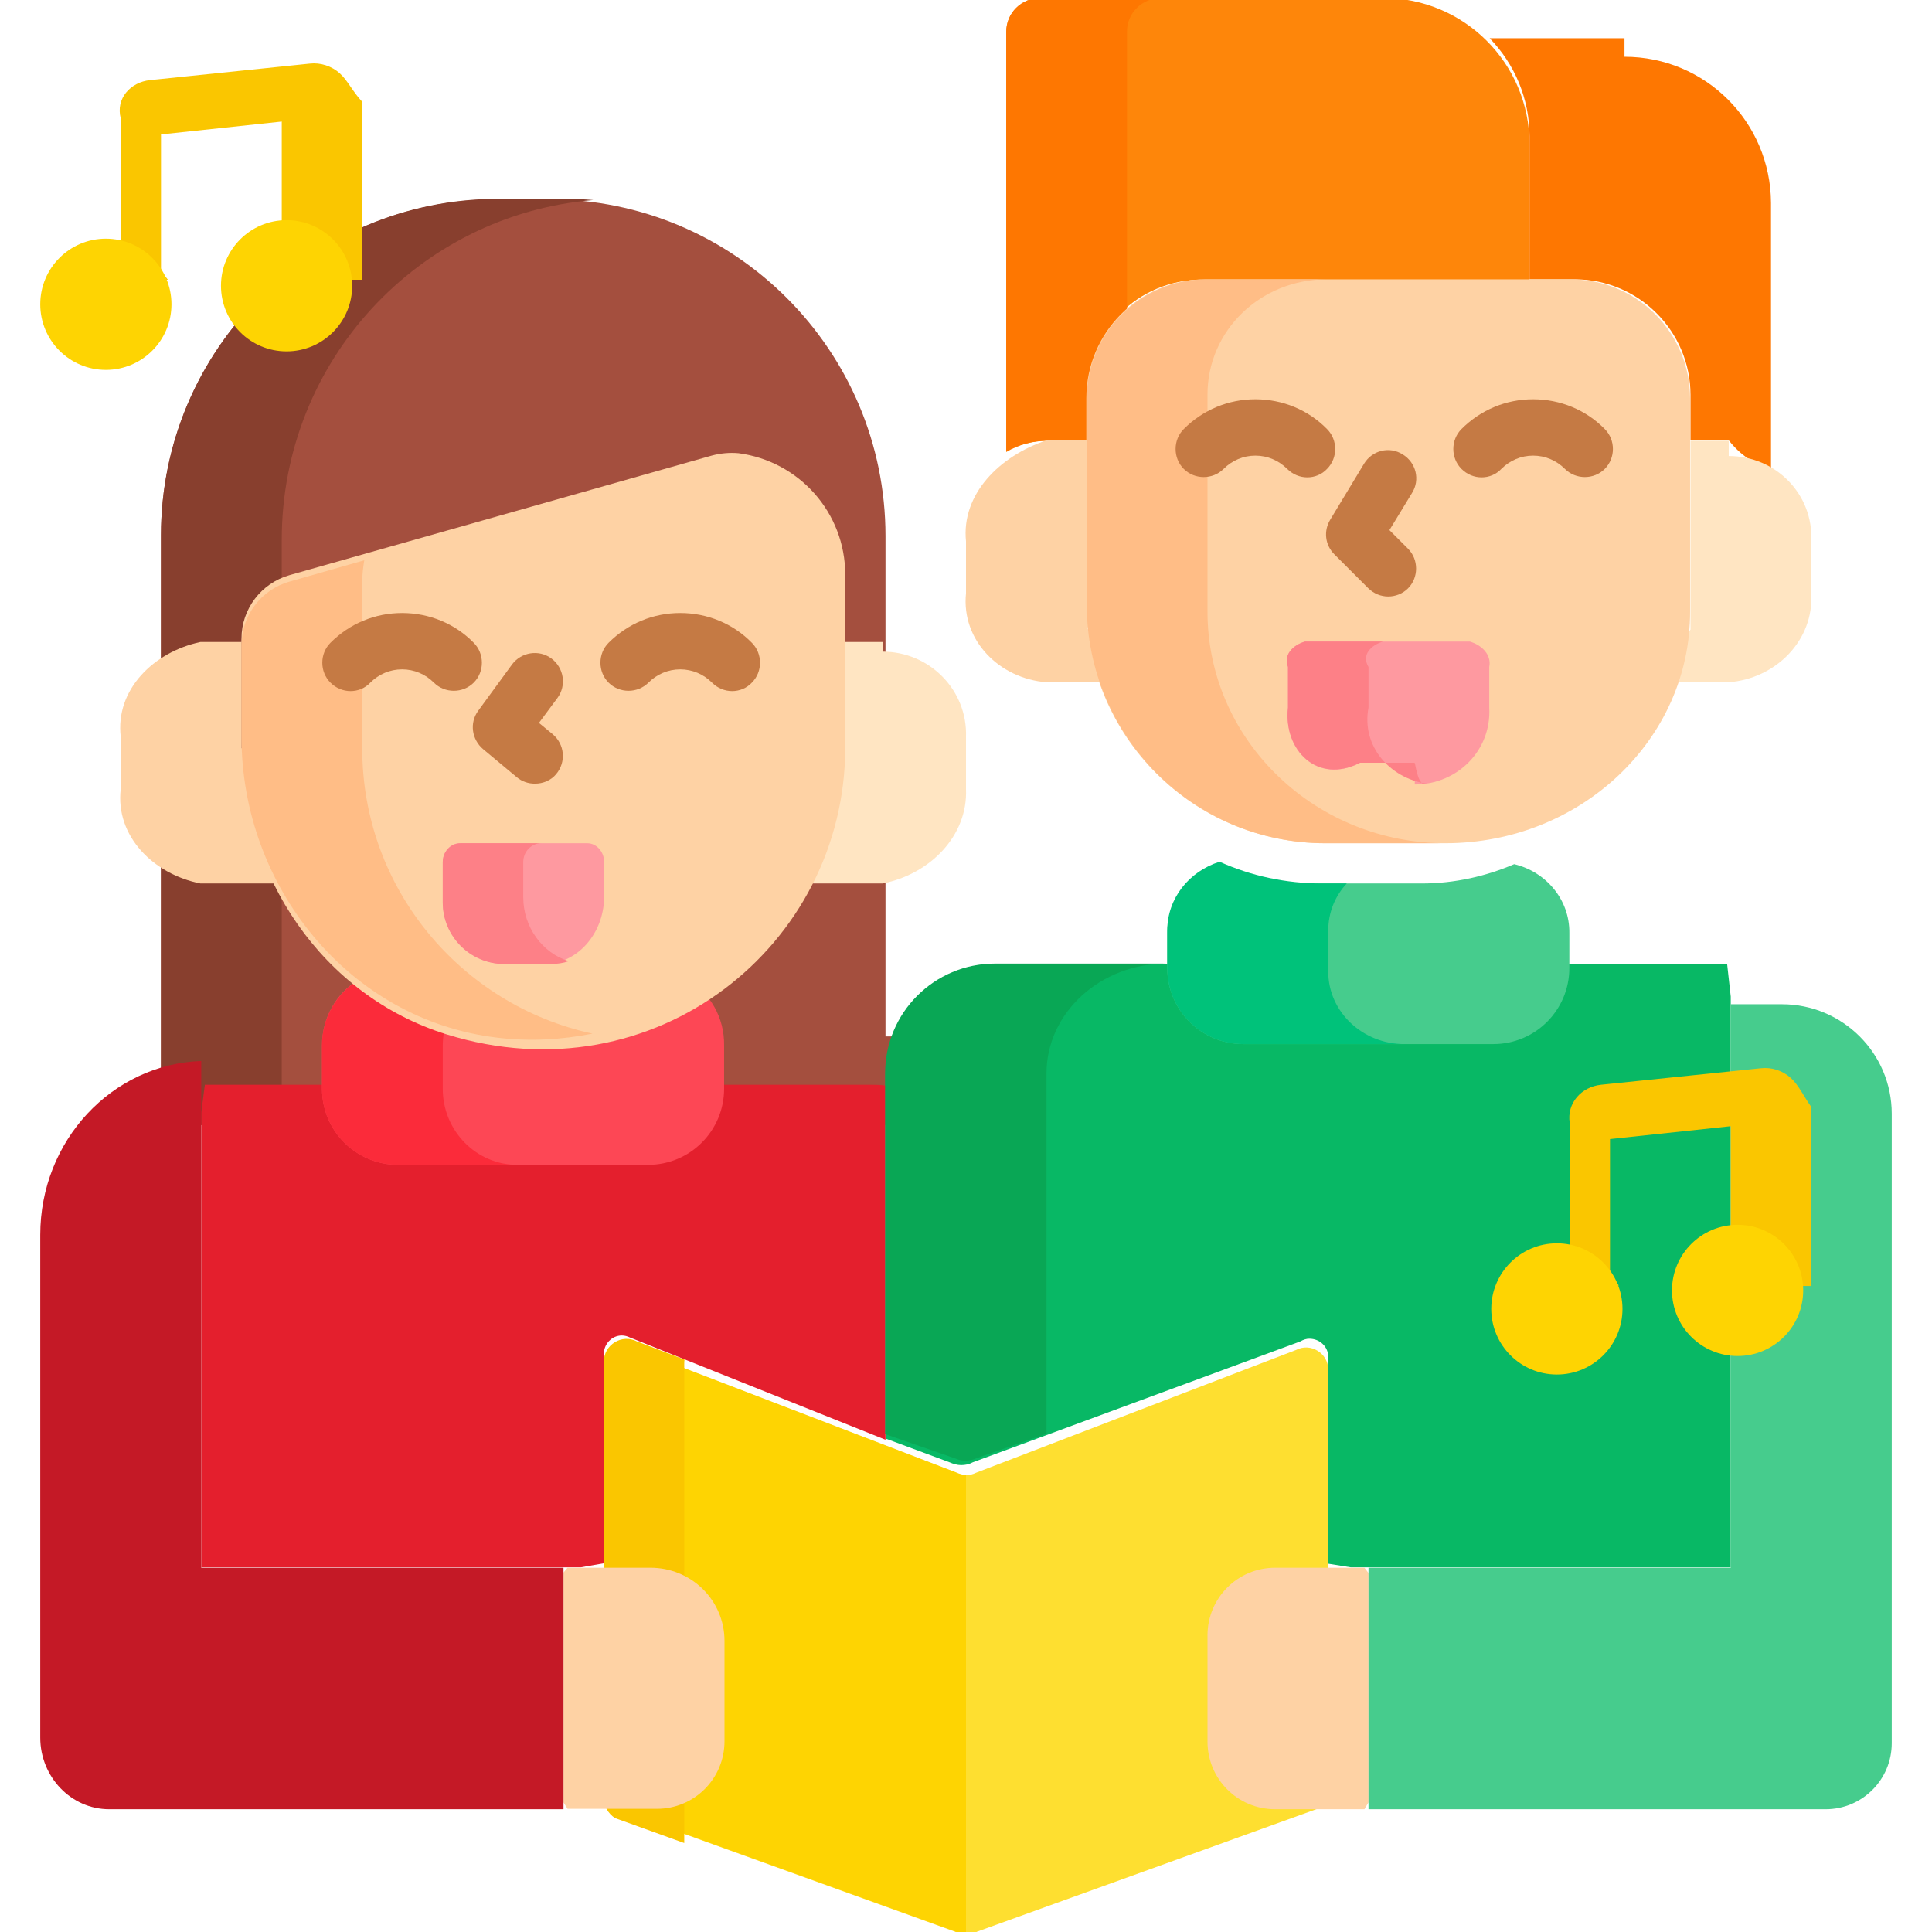 <?xml version="1.0" encoding="utf-8"?>
<!-- Generator: Adobe Illustrator 25.0.0, SVG Export Plug-In . SVG Version: 6.00 Build 0)  -->
<svg version="1.1" xmlns="http://www.w3.org/2000/svg" xmlns:xlink="http://www.w3.org/1999/xlink" x="0px" y="0px"
	 viewBox="0 0 48 48" style="enable-background:new 0 0 48 48;" xml:space="preserve">
<style type="text/css">
	.st0{fill:#F5DAA7;}
	.st1{fill:#EDC472;}
	.st2{fill:#BC9B5B;}
	.st3{fill:#9A6A53;}
	.st4{fill:#855B47;}
	.st5{fill:#F4E2C1;}
	.st6{fill:#F7F7F7;}
	.st7{fill:#C8C3CA;}
	.st8{fill:#B78C7A;}
	.st9{fill:#7A5341;}
	.st10{fill:#704C3B;}
	.st11{fill:#CF9875;}
	.st12{fill:#C7865B;}
	.st13{clip-path:url(#SVGID_3_);}
	.st14{clip-path:url(#SVGID_4_);fill:#FFFFFF;stroke:#231F20;stroke-miterlimit:10;}
	.st15{fill:#FFFFFF;stroke:#231F20;stroke-miterlimit:10;}
	.st16{fill:none;stroke:#000000;stroke-width:4.5;stroke-miterlimit:10;}
	.st17{fill:#463C4B;}
	.st18{fill:#555A6E;}
	.st19{fill:#F06423;}
	.st20{fill:#FAA51E;}
	.st21{fill:#D7E6F0;}
	.st22{fill:#DADADA;}
	.st23{fill:#C4C6C6;}
	.st24{fill:#EDEEEF;}
	.st25{fill:#797981;}
	.st26{fill:#5A5A63;}
	.st27{fill:#494951;}
	.st28{fill:#29BAED;}
	.st29{fill:#DD9554;}
	.st30{fill:#CC8244;}
	.st31{fill:#805333;}
	.st32{fill:#A56A43;}
	.st33{fill:#CB8252;}
	.st34{fill:#ECF0F1;}
	.st35{fill:#603E26;}
	.st36{fill:#F9EAB0;}
	.st37{fill:#F5EFCA;}
	.st38{fill:#464F5D;}
	.st39{fill:#F3D55B;}
	.st40{fill:#6F6571;}
	.st41{fill:#4B3F4E;}
	.st42{fill:#5D5360;}
	.st43{fill:#857E87;}
	.st44{fill:#ECEAEC;}
	.st45{fill:#DAD8DB;}
	.st46{fill:#B3E59F;}
	.st47{fill:#CCF49F;}
	.st48{fill:#792A47;}
	.st49{fill:#A62B38;}
	.st50{fill:#D22D28;}
	.st51{fill:#FF2F19;}
	.st52{fill:#FFFFFF;}
	.st53{fill:#202666;}
	.st54{fill:#FDE6BB;}
	.st55{fill:#FE501F;}
	.st56{fill:#FD7226;}
	.st57{fill:#FCCD76;}
	.st58{fill:#FB932C;}
	.st59{fill:#4D2857;}
	.st60{fill:#B19046;}
	.st61{fill:#F0C419;}
	.st62{fill:#24AE5F;}
	.st63{fill:#E64C3C;}
	.st64{fill:#3B97D3;}
	.st65{fill:#E74444;}
	.st66{fill:#CE3536;}
	.st67{fill:#D9DBDD;}
	.st68{fill:#E8EDF1;}
	.st69{fill:#F3DB70;}
	.st70{fill:#D5DAF3;}
	.st71{fill:#A2AEE6;}
	.st72{fill:#FFC344;}
	.st73{fill:#FFE177;}
	.st74{fill:#BEC6ED;}
	.st75{fill:#8795DE;}
	.st76{fill-rule:evenodd;clip-rule:evenodd;fill:#A46A5A;}
	.st77{fill-rule:evenodd;clip-rule:evenodd;fill:#845252;}
	.st78{fill-rule:evenodd;clip-rule:evenodd;fill:#FFD05B;}
	.st79{fill-rule:evenodd;clip-rule:evenodd;fill:#704242;}
	.st80{fill-rule:evenodd;clip-rule:evenodd;fill:#FFC244;}
	.st81{fill-rule:evenodd;clip-rule:evenodd;fill:#596C76;}
	.st82{fill-rule:evenodd;clip-rule:evenodd;fill:#465A61;}
	.st83{fill:#A46A5A;}
	.st84{fill:#607D8B;}
	.st85{fill:#9C27B0;}
	.st86{fill:#03A9F4;}
	.st87{fill:#8BC34A;}
	.st88{fill:#FFC107;}
	.st89{fill:#FF9800;}
	.st90{fill:#F44336;}
	.st91{fill:#D7CCC8;}
	.st92{fill:#F57C00;}
	.st93{fill:#F9BB4B;}
	.st94{fill:#FCF05A;}
	.st95{fill:#66342E;}
	.st96{fill:#D3843D;}
	.st97{fill:#704C55;}
	.st98{fill:#5A344B;}
	.st99{fill:#E63950;}
	.st100{fill:#EFE2DD;}
	.st101{fill:#FF435B;}
	.st102{fill:#FFF5F5;}
	.st103{fill:#9B786F;}
	.st104{fill:#925CB4;}
	.st105{fill:#814BA2;}
	.st106{fill:#6F3F8A;}
	.st107{fill:#FFD185;}
	.st108{fill:#FFBA48;}
	.st109{fill:#FF5A35;}
	.st110{fill:#FF7A3C;}
	.st111{fill:#FFE8C2;}
	.st112{fill:#4F4F4F;}
	.st113{fill:#FF3A2F;}
	.st114{fill:#353535;}
	.st115{fill:#FB4A59;}
	.st116{fill:#F82F40;}
	.st117{fill:#3F5959;}
	.st118{fill:#384848;}
	.st119{fill:#EFF5F6;}
	.st120{fill:#CBE5E7;}
	.st121{fill:#FCC16D;}
	.st122{fill:#FCB44D;}
	.st123{fill:#A66856;}
	.st124{fill:#735458;}
	.st125{fill:#FFDEA9;}
	.st126{fill:#5C4346;}
	.st127{fill:#8F5040;}
	.st128{fill:#595959;}
	.st129{fill:#7F221C;}
	.st130{fill:#913122;}
	.st131{fill:#FFEFB0;}
	.st132{fill:#DB2116;}
	.st133{fill:#883F2E;}
	.st134{fill:#A44F3E;}
	.st135{fill:#D8AA5E;}
	.st136{fill:#E9B665;}
	.st137{fill:#E19974;}
	.st138{fill:#FFEFD2;}
	.st139{fill:#D7D0D6;}
	.st140{fill:#E8AD8C;}
	.st141{fill:#6D3326;}
	.st142{fill:#BA5D4F;}
	.st143{fill:#F5A871;}
	.st144{fill:#E89A5E;}
	.st145{fill:#A34F41;}
	.st146{fill:#D68A5A;}
	.st147{fill:#FFE5C4;}
	.st148{fill:#FDD1A7;}
	.st149{fill:#873F30;}
	.st150{fill:#C86F5C;}
	.st151{fill:#6C3328;}
	.st152{fill:#54231D;}
	.st153{fill:#B5B1B3;}
	.st154{fill:#FEC93E;}
	.st155{fill:#EFB533;}
	.st156{fill:#F7A738;}
	.st157{fill:#EA952F;}
	.st158{fill:#FD6E2E;}
	.st159{fill:#EA551B;}
	.st160{fill:#F5A257;}
	.st161{fill:#DB8F52;}
	.st162{fill:#75360D;}
	.st163{fill:#FFBF7B;}
	.st164{fill:#00CCB2;}
	.st165{fill:#00AB94;}
	.st166{fill:#FEA832;}
	.st167{fill:#FF8700;}
	.st168{fill:#00EED0;}
	.st169{fill:#FFD400;}
	.st170{fill:#FDBF00;}
	.st171{fill:#08B865;}
	.st172{fill:#E41F2D;}
	.st173{fill:#FD4755;}
	.st174{fill:#FB2B3A;}
	.st175{fill:#FED2A4;}
	.st176{fill:#FFE5C2;}
	.st177{fill:#FFBD86;}
	.st178{fill:#FE99A0;}
	.st179{fill:#FD8087;}
	.st180{fill:#C57A44;}
	.st181{fill:#09A755;}
	.st182{fill:#FEDF30;}
	.st183{fill:#FED402;}
	.st184{fill:#FAC600;}
	.st185{fill:#46CC8D;}
	.st186{fill:#00C27A;}
	.st187{fill:#FE7701;}
	.st188{fill:#FE860A;}
	.st189{fill:#C41926;}
	.st190{fill:#E89C5D;}
	.st191{fill:#F4B37D;}
	.st192{fill:#E8626C;}
	.st193{fill:#40C6C2;}
	.st194{fill:#FFC999;}
	.st195{fill:#4A4A68;}
	.st196{fill:#333356;}
	.st197{fill:#EDEDED;}
	.st198{fill:#C9C9C9;}
	.st199{fill:#FF9900;}
	.st200{fill:#FFCE00;}
	.st201{fill:#FBBD00;}
	.st202{fill:#ED8100;}
	.st203{fill:#FFE431;}
	.st204{fill:#FF9F00;}
	.st205{fill:#FFE666;}
	.st206{fill:#FFBF00;}
	.st207{fill:#FCCD31;}
	.st208{fill:#F2B016;}
	.st209{fill:#4A4D4F;}
	.st210{fill:#D3CBC2;}
	.st211{fill:#6D7072;}
	.st212{fill:#BAAFA6;}
	.st213{fill:#888C8E;}
	.st214{fill:#B4B4B4;}
	.st215{fill:#FFE999;}
	.st216{fill:#FFCF3B;}
	.st217{fill:#C1C1C1;}
	.st218{fill:#FFBC19;}
	.st219{fill:#94E6FF;}
	.st220{fill:#315F83;}
	.st221{fill:#267EA8;}
	.st222{fill:#3B3F5F;}
	.st223{fill:#D8F2FB;}
	.st224{fill:#35495E;}
	.st225{fill:#556080;}
	.st226{fill:#E4C05C;}
	.st227{fill:#E4C05C;stroke:#E4C05C;stroke-width:2;stroke-linecap:round;stroke-linejoin:round;stroke-miterlimit:10;}
	.st228{fill:#B57F5F;}
	.st229{fill:#966A5B;}
	.st230{fill:#FFD15B;}
	.st231{fill:#A5C3DC;}
	.st232{fill:#8697CB;}
	.st233{fill:#E0E0E0;}
	.st234{fill:#CCCCCC;}
	.st235{fill:#8E8E8E;}
	.st236{fill:#A0A0A0;}
	.st237{fill:#E13732;}
	.st238{fill:#F05055;}
	.st239{fill:#D24605;}
	.st240{fill:#FFCE53;}
	.st241{fill:#FFB833;}
	.st242{fill:#4999D1;}
	.st243{fill:#43AAF0;}
	.st244{fill:#FF2E23;}
	.st245{fill:#FF4A26;}
	.st246{fill:#C6805D;}
	.st247{fill:#77CC7D;}
	.st248{fill:#52BD7E;}
	.st249{fill:#98DB7C;}
	.st250{fill:#D48C64;}
	.st251{fill:#FFD18D;}
	.st252{fill:#FBBD80;}
	.st253{fill:#F3B573;}
	.st254{fill:#434A54;}
	.st255{fill:#DA4453;}
	.st256{fill:#FFCE54;}
	.st257{fill:#ED5564;}
	.st258{fill-rule:evenodd;clip-rule:evenodd;fill:#4BC3EF;}
	.st259{fill-rule:evenodd;clip-rule:evenodd;fill:#1BADDE;}
	.st260{fill-rule:evenodd;clip-rule:evenodd;fill:#DBD8DB;}
	.st261{fill-rule:evenodd;clip-rule:evenodd;fill:#C9BFC8;}
	.st262{fill:#421815;}
	.st263{fill:#FCB982;}
	.st264{fill:#FDDBBF;}
	.st265{fill:#FCCA9F;}
	.st266{fill:#C6865C;}
	.st267{fill:#B16E3D;}
	.st268{fill:#454545;}
	.st269{fill:#EFECEF;}
	.st270{fill:#E2DFE2;}
	.st271{fill:#3F3736;}
	.st272{fill:#C4755B;}
	.st273{fill:#FFE3A1;}
	.st274{fill-rule:evenodd;clip-rule:evenodd;fill:#D48C64;}
	.st275{fill:#DBD8DB;}
	.st276{fill:#BB5D4C;}
	.st277{fill:#465A61;}
	.st278{fill:#596C76;}
	.st279{fill:#E5E1E5;}
	.st280{fill:#7A8C98;}
	.st281{fill:#FEDBA6;}
	.st282{fill:#EAB14D;}
	.st283{fill:#617881;}
	.st284{fill:#E28086;}
	.st285{fill:#DD636E;}
	.st286{fill:#FFE07D;}
	.st287{fill:#ECBE6B;}
	.st288{fill:#E9EDF5;}
	.st289{fill:#CDD2E1;}
	.st290{fill:#FFAA00;}
	.st291{fill:#FF9500;}
	.st292{fill:#555A65;}
	.st293{fill:#333940;}
	.st294{fill:#E6A373;}
	.st295{fill:#CC8552;}
	.st296{fill:#FFDF40;}
	.st297{fill:#FFBE40;}
	.st298{fill:#FF9F40;}
	.st299{fill:#F77E00;}
	.st300{fill:#FFF04A;}
	.st301{fill:#00DDC1;}
	.st302{fill:#A24603;}
	.st303{fill:#F2D813;}
	.st304{fill:#803602;}
	.st305{fill:#3A3A3A;}
	.st306{fill:#AFAFAF;}
	.st307{fill:#686868;}
	.st308{fill:#925A15;}
	.st309{fill:#F3F2F6;}
	.st310{fill:#BF7D5A;}
	.st311{fill:#AA6256;}
	.st312{fill:#894E46;}
	.st313{fill:#DBA660;}
	.st314{fill:#E49542;}
	.st315{fill:#F9EFDA;}
	.st316{fill:#756E78;}
	.st317{fill:#665E66;}
	.st318{fill:#F9F6F9;}
	.st319{fill:#BC6C59;}
	.st320{fill:#994B39;}
	.st321{fill:#FEEC96;}
	.st322{fill:#F5DB64;}
	.st323{fill:#5D5E69;}
	.st324{fill:#FFE09F;}
	.st325{fill:#ECBD83;}
	.st326{fill:#F6D190;}
	.st327{fill:#FF8086;}
	.st328{fill:#E5646E;}
	.st329{fill:#357DA3;}
	.st330{fill:#F48A3B;}
	.st331{fill:#FFC233;}
	.st332{fill:#CDDEE0;}
	.st333{fill:#C8C5C9;}
	.st334{fill:#785353;}
	.st335{fill:#6E4848;}
	.st336{fill:#B7E4F8;}
	.st337{fill:#93D6F4;}
	.st338{fill:#DBF1FB;}
	.st339{fill:#8DCAFC;}
	.st340{fill:#64B9FC;}
	.st341{fill:#C4E1FF;}
	.st342{fill:#B5DBFD;}
	.st343{fill:#FEE7C9;}
	.st344{fill:#FFD496;}
	.st345{fill:#A3E440;}
	.st346{fill:#99D53B;}
	.st347{fill:#BCEA73;}
	.st348{fill:#C76D3D;}
	.st349{fill:#AA5E33;}
	.st350{fill:#D67F4F;}
	.st351{fill:#8DC637;}
	.st352{fill:#A79BA7;}
	.st353{fill:#7A6D79;}
	.st354{fill:#C4E2FF;}
	.st355{fill:#60B7FF;}
	.st356{fill:#B3DAFE;}
	.st357{fill:#F3F0F3;}
	.st358{fill:#EFEDEF;}
	.st359{fill:#CBC4CC;}
	.st360{fill:#26A6FE;}
	.st361{fill:#D2555A;}
	.st362{fill:#FF6464;}
	.st363{fill:#D7DEED;}
	.st364{fill:#B8BFD4;}
	.st365{fill:#959CB3;}
	.st366{fill:#F8C460;}
	.st367{fill:#FAAF42;}
	.st368{fill:#7A838B;}
	.st369{fill:#5D6972;}
	.st370{fill:#A7D0E1;}
	.st371{fill:#80BBCE;}
	.st372{fill:#FFD8CA;}
	.st373{fill:#FFBFAE;}
	.st374{fill:#FFE5D8;}
	.st375{fill:#E5EEF9;}
	.st376{fill:#56595E;}
	.st377{fill:#7F8284;}
	.st378{fill:#A5A5A4;}
	.st379{fill:#95A5A5;}
	.st380{fill:#BDC3C7;}
	.st381{fill:#7F8C8D;}
</style>
<g id="Acoustic_Grand_Keyboard">
	<g>
		<g>
			<g>
				<g>
					<g>
						<g>
							<path class="st134" d="M22,25.75V13.32c0-4.62-3.75-8.37-8.37-8.37h-1.27C7.74,4.95,4,8.69,4,13.3v14.73
								c0.21-0.05,0.43-0.07,0.65-0.08c0.05,0,0.06,0,0.09,0H22v-0.86c0.24-0.49,0.38-0.94,0.61-1.34H22z"/>
						</g>
						<path class="st171" d="M32.53,33.26c0.26,0,0.47,0.2,0.47,0.45v5.14l0.56,0.09H43V24.76l-0.09-0.81H24.73
							c-1.51,0-2.73,1.22-2.73,2.73v9.06l1.59,0.59c0.09,0.04,0.19,0.07,0.29,0.07c0.1,0,0.2-0.02,0.29-0.07l8.13-3
							C32.39,33.28,32.46,33.26,32.53,33.26L32.53,33.26z"/>
						<path class="st133" d="M4.67,27.95c0.05,0,0.06,0,0.09,0H7V13.41c0-4.44,3.4-8.08,7.74-8.44c-0.23-0.02-0.46-0.03-0.7-0.03
							h-1.68C7.74,4.95,4,8.69,4,13.3v14.73C4.22,27.99,4.44,27.96,4.67,27.95z"/>
						<path class="st172" d="M21.57,26.95H5.24c-0.08,0-0.07,0-0.15,0L5,27.64v11.3h9.43l0.57-0.1v-5.19c0-0.26,0.2-0.47,0.45-0.47
							c0.07,0,0.14,0.02,0.2,0.05L22,35.77v-8.8C21.86,26.95,21.71,26.95,21.57,26.95L21.57,26.95z"/>
						<path class="st173" d="M17.09,24.34c-1.15,0.87-2.56,1.39-4.09,1.39s-2.95-0.52-4.09-1.39C8.36,24.67,8,25.28,8,25.97v1.08
							c0,1.05,0.85,1.89,1.89,1.89h6.21c1.05,0,1.89-0.85,1.89-1.89v-1.08C18,25.28,17.64,24.67,17.09,24.34L17.09,24.34z"/>
						<path class="st174" d="M11,27.05v-1.08c0-0.19,0.03-0.37,0.08-0.55c-0.78-0.24-1.51-0.61-2.15-1.09
							C8.37,24.67,8,25.28,8,25.97v1.08c0,1.05,0.85,1.89,1.89,1.89h2.98C11.84,28.95,11,28.1,11,27.05z"/>
						<g>
							<path class="st175" d="M6,18.59v-2.64H4.98C3.81,16.2,2.86,17.14,3,18.31v1.29c-0.14,1.17,0.81,2.12,1.98,2.35h1.99
								c-0.46-1.18-0.72-2.24-0.72-3.36H6z"/>
							<path class="st176" d="M21.93,15.95H21v2.64c-0.34,1.12-0.6,2.18-1.06,3.36h1.99c1.17-0.23,2.12-1.18,2.07-2.35v-1.29
								c0.04-1.17-0.91-2.12-2.07-2.12V15.95z"/>
						</g>
						<g>
							<path class="st175" d="M17.68,11.32L7.19,14.29C6.49,14.49,6,15.13,6,15.86l0,2.65c0,3.24,2.01,6.23,5.1,7.19
								c5.16,1.6,9.9-2.21,9.9-7.13v-4.29c0-1.55-1.15-2.82-2.65-3.02C18.13,11.24,17.9,11.26,17.68,11.32L17.68,11.32z"/>
						</g>
						<g>
							<g>
								<path class="st177" d="M9,18.6v-4.14c0-0.18,0.02-0.36,0.05-0.54l-1.86,0.53C6.49,14.65,6,15.29,6,16.03l0,2.28
									c0,3.71,2.67,7.03,6.35,7.47c0.82,0.1,1.62,0.05,2.37-0.1C11.45,24.97,9,22.07,9,18.6z"/>
							</g>
						</g>
						<g>
							<path class="st178" d="M13.52,23.95h-0.99c-0.85,0-1.53-0.69-1.53-1.53v-1c0-0.26,0.19-0.47,0.42-0.47h3.17
								c0.23,0,0.42,0.21,0.42,0.47v0.87C15,23.2,14.34,23.95,13.52,23.95L13.52,23.95z"/>
						</g>
						<g>
							<path class="st179" d="M13,22.29v-0.87c0-0.26,0.2-0.47,0.45-0.47h-2c-0.25,0-0.45,0.21-0.45,0.47v1
								c0,0.85,0.69,1.53,1.53,1.53h1.16c0.15,0,0.3-0.02,0.44-0.07C13.48,23.68,13,23.04,13,22.29L13,22.29z"/>
						</g>
						<g>
							<g>
								<path class="st180" d="M13.29,19.47c-0.16,0-0.32-0.05-0.45-0.16L12,18.61c-0.28-0.24-0.34-0.65-0.12-0.95l0.84-1.15
									c0.23-0.31,0.67-0.38,0.98-0.15c0.31,0.23,0.38,0.67,0.15,0.98l-0.46,0.62l0.34,0.28c0.3,0.25,0.34,0.69,0.09,0.99
									C13.69,19.39,13.49,19.47,13.29,19.47L13.29,19.47z"/>
							</g>
							<g>
								<g>
									<path class="st180" d="M8.71,17.17c-0.18,0-0.36-0.07-0.5-0.21c-0.27-0.27-0.27-0.72,0-0.99c0.48-0.48,1.11-0.74,1.78-0.74
										c0.67,0,1.31,0.26,1.78,0.74c0.27,0.27,0.27,0.72,0,0.99c-0.27,0.27-0.72,0.27-0.99,0c-0.21-0.21-0.49-0.33-0.79-0.33
										c-0.3,0-0.58,0.12-0.79,0.33C9.07,17.1,8.89,17.17,8.71,17.17L8.71,17.17z"/>
								</g>
								<g>
									<path class="st180" d="M18.19,17.17c-0.18,0-0.36-0.07-0.5-0.21c-0.21-0.21-0.49-0.33-0.79-0.33s-0.58,0.12-0.79,0.33
										c-0.27,0.27-0.72,0.27-0.99,0c-0.27-0.27-0.27-0.72,0-0.99c0.48-0.48,1.11-0.74,1.78-0.74s1.31,0.26,1.78,0.74
										c0.27,0.27,0.27,0.72,0,0.99C18.55,17.1,18.37,17.17,18.19,17.17L18.19,17.17z"/>
								</g>
							</g>
						</g>
						<path class="st181" d="M23.72,36.23c0.17,0.08,0.37,0.08,0.54,0L26,35.62v-8.95c0-1.51,1.34-2.73,2.98-2.73h-4.26
							c-1.51,0-2.73,1.22-2.73,2.73v8.96L23.72,36.23z"/>
						<g>
							<g>
								<path class="st182" d="M33,44.45V34.03c0-0.41-0.44-0.68-0.8-0.49l-7.95,3.05c-0.16,0.08-0.34,0.08-0.5,0l-7.95-3.05
									c-0.37-0.19-0.8,0.08-0.8,0.49v10.43c0,0.2,0.1,0.38,0.27,0.48l8.45,3.05c0.17,0.1,0.39,0.1,0.56,0l8.45-3.05
									C32.9,44.83,33,44.65,33,44.45z"/>
							</g>
							<path class="st175" d="M34,39.08l-0.1-0.13h-2.22c-0.93,0-1.68,0.75-1.68,1.68v2.64c0,0.93,0.75,1.68,1.68,1.68h2.22
								l0.1-0.17V39.08z"/>
							<path class="st183" d="M23.94,36.64c-0.06-0.01-0.13-0.03-0.19-0.06l-7.95-3.05c-0.37-0.19-0.8,0.08-0.8,0.49v10.43
								c0,0.2,0.1,0.38,0.27,0.48l8.45,3.05c0.07,0.04,0.14,0.06,0.21,0.07c0.02,0,0.05,0,0.07,0V36.64
								C23.98,36.64,23.96,36.64,23.94,36.64L23.94,36.64z"/>
							<path class="st184" d="M17,45.7V33.89c0-0.04,0-0.08,0.01-0.11l-1.18-0.45C15.45,33.13,15,33.41,15,33.84v10.83
								c0,0.2,0.11,0.39,0.28,0.5l1.72,0.62C17,45.75,17,45.73,17,45.7L17,45.7z"/>
							<path class="st175" d="M16.16,38.95H14.1L14,39.07v5.71l0.1,0.16h2.22c0.93,0,1.68-0.75,1.68-1.68v-2.49
								C18,39.76,17.18,38.95,16.16,38.95L16.16,38.95z"/>
						</g>
						<path class="st185" d="M37.62,21.47c-0.7,0.3-1.48,0.48-2.3,0.48h-2.65c-0.82,0-1.59-0.17-2.3-0.48
							C29.59,21.66,29,22.35,29,23.18v0.87c0,1.05,0.85,1.89,1.89,1.89h6.21c1.05,0,1.89-0.85,1.89-1.89v-0.87
							C39,22.35,38.41,21.66,37.62,21.47L37.62,21.47z"/>
						<path class="st186" d="M33,24.14v-1.02c0-0.45,0.17-0.86,0.46-1.17h-0.61c-0.91,0-1.77-0.19-2.55-0.54
							c-0.76,0.24-1.3,0.91-1.3,1.71v0.93c0,1.05,0.85,1.89,1.89,1.89h4.02C33.86,25.95,33,25.14,33,24.14z"/>
						<g>
							<g>
								<g>
									<path class="st187" d="M40.36,0.95h-3.35C37.63,1.59,38,2.45,38,3.38v3.56h1.13c1.58,0,2.87,1.29,2.87,2.87v1.13h0.95
										c0.38,0.48,0.74,0.59,1.05,0.78V5.04c-0.01-2.01-1.63-3.63-3.64-3.63L40.36,0.95z"/>
								</g>
								<path class="st188" d="M26.03,10.95H27V9.8c0-1.58,1.28-2.85,2.85-2.85H38V3.58c0-2.01-1.63-3.63-3.63-3.63h-8.52
									C25.38-0.05,25,0.32,25,0.79v10.44C25.3,11.05,25.66,10.95,26.03,10.95z"/>
								<path class="st187" d="M26.05,10.95H27v-0.88c0.17-0.77,1-1.98,1-1.98V0.78c0-0.46,0.38-0.83,0.85-0.83h-3
									C25.38-0.05,25,0.32,25,0.79v10.43C25.31,11.04,25.67,10.95,26.05,10.95z"/>
							</g>
							<g>
								<path class="st175" d="M27,15.63v-4.69h-1c-1.17,0.39-2.12,1.34-2,2.51v1.29c-0.12,1.17,0.83,2.12,2,2.21h1.4
									c-0.08-0.49-0.13-0.89-0.13-1.31L27,15.63z"/>
								<path class="st176" d="M42.95,10.95H42v4.69c-0.32,0.42-0.37,0.83-0.45,1.31h1.4c1.17-0.09,2.12-1.04,2.05-2.21v-1.29
									c0.06-1.17-0.88-2.12-2.05-2.12L42.95,10.95z"/>
							</g>
							<g>
								<path class="st175" d="M35.91,20.95h-2.99c-3.27,0-5.93-2.65-5.93-5.93V9.89c0-1.63,1.32-2.95,2.95-2.95h9.09
									c1.64,0,2.96,1.33,2.96,2.96v5.29C42,18.37,39.27,20.95,35.91,20.95L35.91,20.95z"/>
							</g>
							<g>
								<path class="st177" d="M30,15.2V9.8c0-1.59,1.32-2.86,2.96-2.86h-3C28.33,6.95,27,8.27,27,9.91v5.11
									c0,3.27,2.65,5.93,5.93,5.93h2.73c0.04,0,0.09,0,0.13,0C32.58,20.88,30,18.33,30,15.2L30,15.2z"/>
							</g>
							<g>
								<path class="st178" d="M35.15,18.95h-1.36c-1.06,0.55-1.91-0.31-1.79-1.37v-1.01c-0.12-0.3,0.12-0.54,0.42-0.63h4.1
									c0.3,0.09,0.54,0.33,0.48,0.63v1.01c0.06,1.06-0.79,1.91-1.85,1.91V18.95z"/>
							</g>
							<g>
								<path class="st179" d="M34,17.58v-1.01c-0.18-0.3,0.06-0.54,0.36-0.63h-1.94c-0.3,0.09-0.54,0.33-0.42,0.63v1.01
									c-0.12,1.06,0.74,1.91,1.79,1.37h1.36c0.1,0.55,0.2,0.54,0.29,0.52C34.53,19.33,33.82,18.54,34,17.58z"/>
							</g>
							<g>
								<path class="st180" d="M34.49,14.82c-0.18,0-0.36-0.07-0.5-0.21l-0.84-0.84c-0.23-0.23-0.27-0.58-0.1-0.86l0.84-1.39
									c0.2-0.33,0.63-0.44,0.96-0.23c0.33,0.2,0.44,0.63,0.23,0.96l-0.56,0.92l0.46,0.46c0.27,0.27,0.27,0.72,0,0.99
									C34.85,14.75,34.67,14.82,34.49,14.82L34.49,14.82z"/>
							</g>
							<g>
								<g>
									<path class="st180" d="M32.48,11.86c-0.18,0-0.36-0.07-0.5-0.21c-0.21-0.21-0.49-0.33-0.79-0.33
										c-0.3,0-0.58,0.12-0.79,0.33c-0.27,0.27-0.72,0.27-0.99,0c-0.27-0.27-0.27-0.72,0-0.99c0.48-0.48,1.11-0.74,1.78-0.74
										c0.67,0,1.31,0.26,1.78,0.74c0.27,0.27,0.27,0.72,0,0.99C32.84,11.79,32.66,11.86,32.48,11.86L32.48,11.86z"/>
								</g>
								<g>
									<path class="st180" d="M36.81,11.86c-0.18,0-0.36-0.07-0.5-0.21c-0.27-0.27-0.27-0.72,0-0.99
										c0.48-0.48,1.11-0.74,1.78-0.74s1.31,0.26,1.78,0.74c0.27,0.27,0.27,0.72,0,0.99c-0.27,0.27-0.72,0.27-0.99,0
										c-0.21-0.21-0.49-0.33-0.79-0.33c-0.3,0-0.58,0.12-0.79,0.33C37.17,11.79,36.99,11.86,36.81,11.86z"/>
								</g>
							</g>
						</g>
						<g>
							<path class="st185" d="M44.27,24.95H43v14h-9v6h11.36c0.9,0,1.64-0.73,1.64-1.64V27.67C47,26.17,45.78,24.95,44.27,24.95z"/>
						</g>
					</g>
				</g>
				<path class="st189" d="M2.71,44.95H14v-6H5V26.36c-2.22,0.08-4,1.98-4,4.32v12.49C1,44.15,1.77,44.95,2.71,44.95L2.71,44.95z"/>
				<g>
					<path class="st184" d="M8.44,1.82C8.24,1.64,7.96,1.55,7.7,1.58L3.73,1.99C3.24,2.04,2.87,2.45,3,2.94v3.1
						c0.61,0.11,1.17,0.91,1.17,0.91H4V3.34l3-0.32v2.56c1.09,0.11,1.66,1.37,1.66,1.37H9V2.53C8.75,2.26,8.64,2,8.44,1.82z"/>
					<g>
						<g>
							<circle class="st183" cx="7.12" cy="7.1" r="1.63"/>
						</g>
					</g>
					<g>
						<circle class="st183" cx="2.63" cy="7.56" r="1.63"/>
					</g>
				</g>
			</g>
			<g>
				<path class="st184" d="M44.49,26.78c-0.2-0.18-0.47-0.27-0.74-0.24l-3.97,0.41C39.29,27,38.92,27.41,39,27.9V31
					c0.66,0.11,1.22,0.94,1.22,0.94H40V28.3l3-0.32v2.56c1.14,0.11,1.71,1.41,1.71,1.41H45v-4.45
					C44.8,27.22,44.69,26.96,44.49,26.78L44.49,26.78z"/>
				<g>
					<g>
						<circle class="st183" cx="43.17" cy="32.06" r="1.63"/>
					</g>
				</g>
				<g>
					<circle class="st183" cx="38.68" cy="32.52" r="1.63"/>
				</g>
			</g>
		</g>
	</g>
</g>
<g id="Layer_2">
</g>
</svg>
